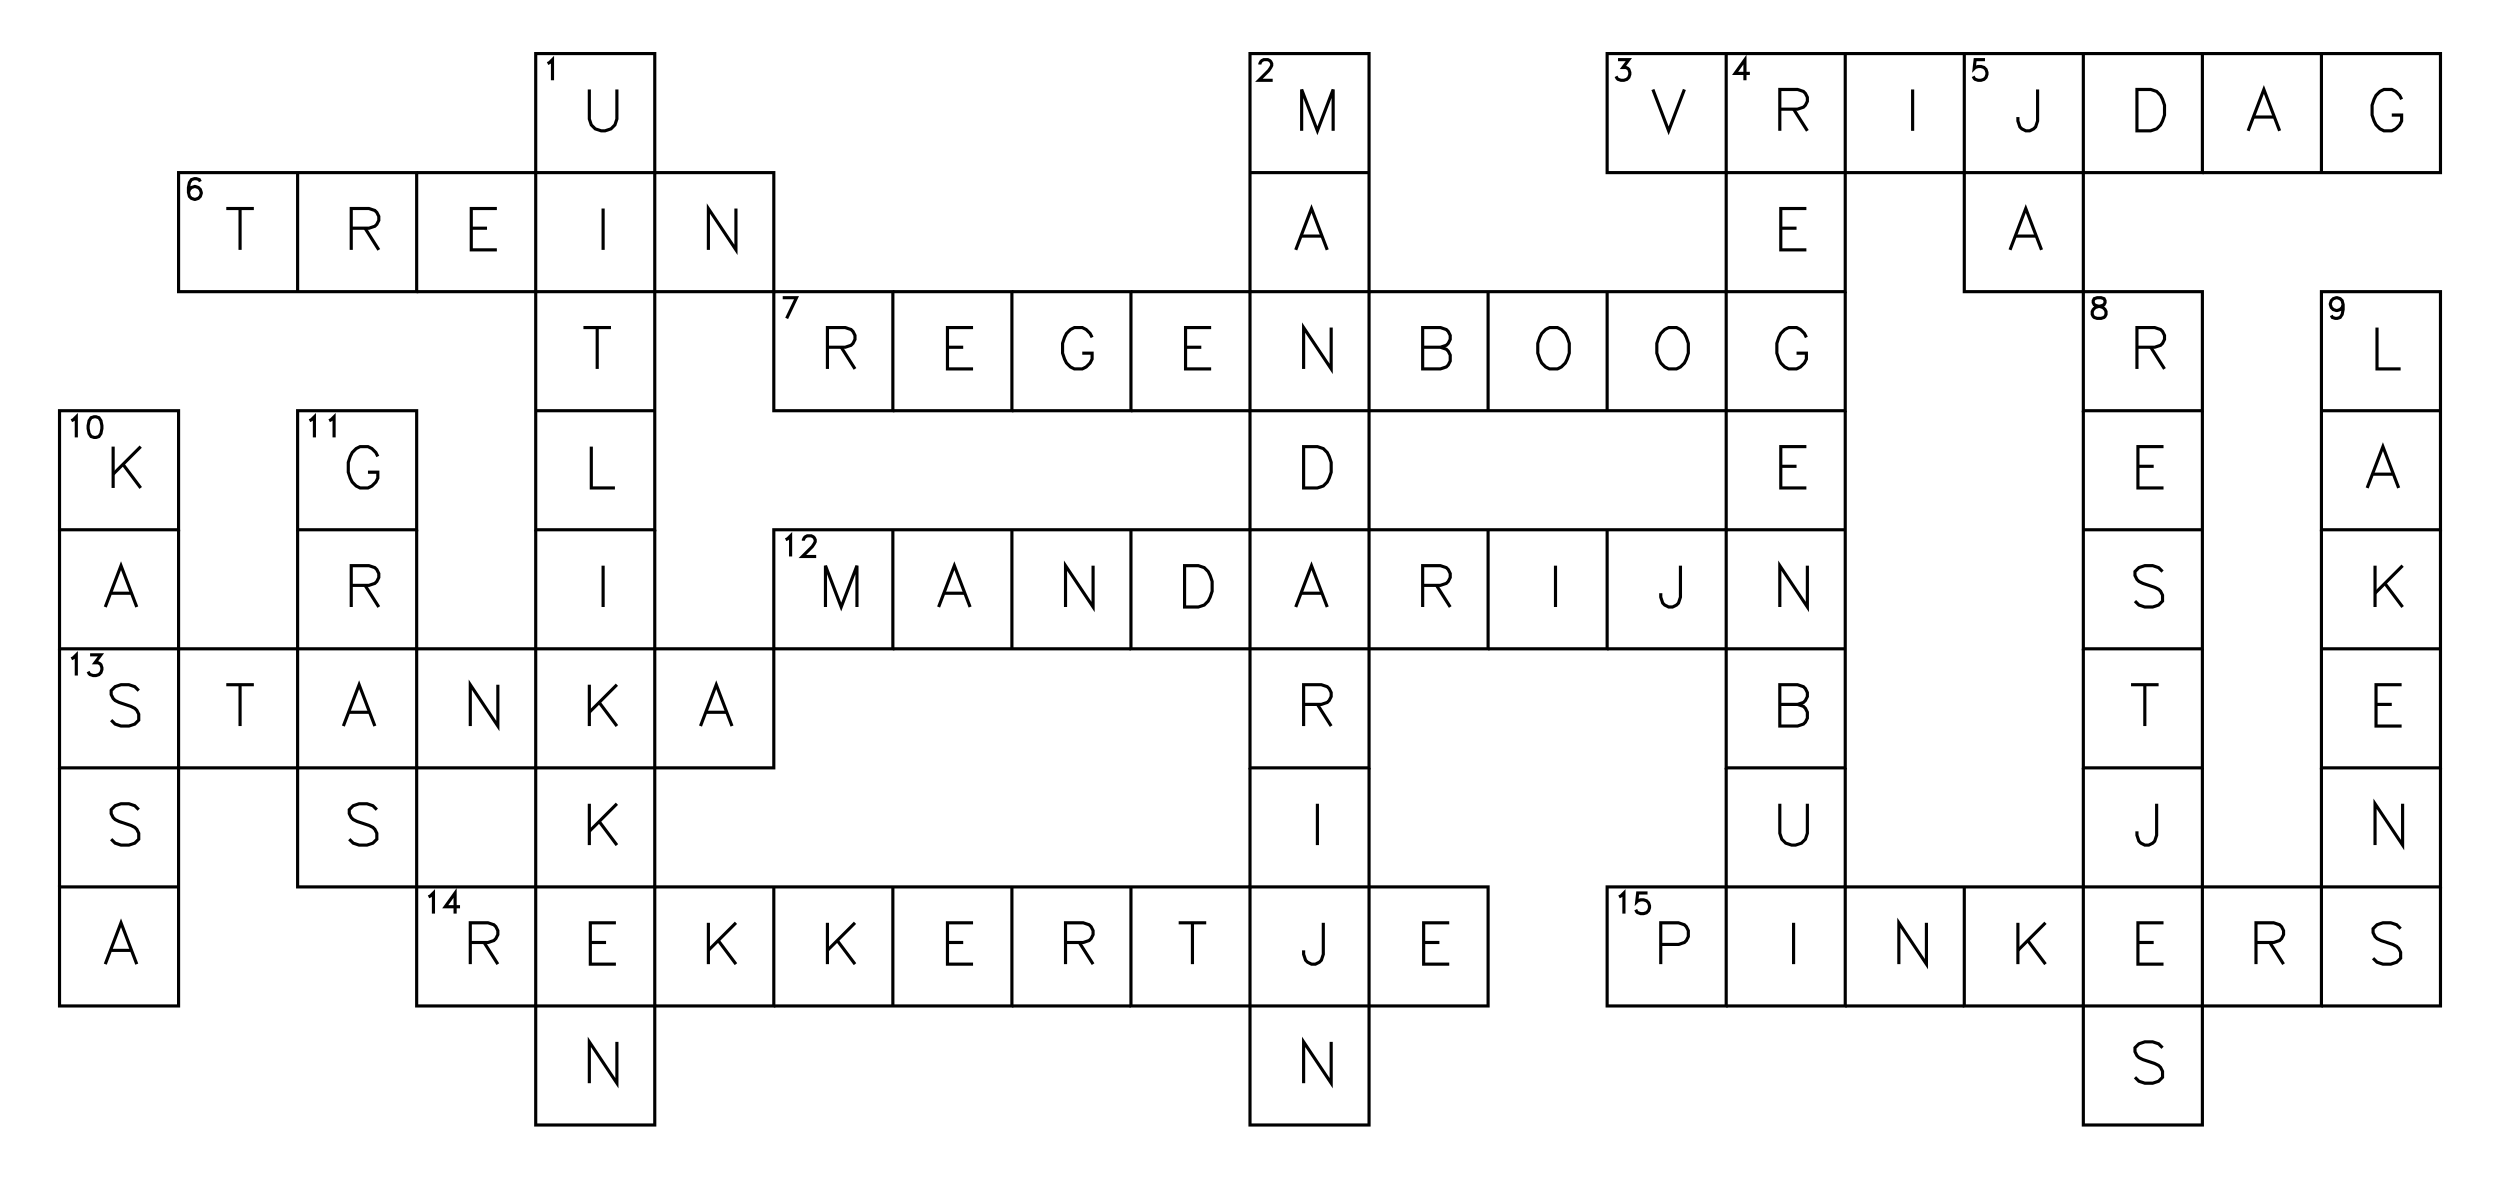 <?xml version="1.0" encoding="utf-8" ?>
<svg xmlns="http://www.w3.org/2000/svg" xmlns:cc="http://creativecommons.org/ns" xmlns:dc="http://purl.org/dc/elements/1.1/" xmlns:ev="http://www.w3.org/2001/xml-events" xmlns:inkscape="http://www.inkscape.org/namespaces/inkscape" xmlns:rdf="http://www.w3.org/1999/02/22-rdf-syntax-ns" xmlns:sodipodi="http://sodipodi.sourceforge.net/DTD/sodipodi-0.dtd" xmlns:xlink="http://www.w3.org/1999/xlink" baseProfile="tiny" height="9.9cm" version="1.2" viewBox="0 0 793.701 374.173" width="21.0cm">
  <defs/>
  <g fill="none" id="layer1" inkscape:groupmode="layer" inkscape:label="1" stroke="#000000" style="display:inline">
    <polygon points="170.079,17.008 170.079,54.803 170.079,54.803 207.874,54.803 207.874,54.803 207.874,17.008 207.874,17.008"/>
    <polyline points="173.844,20.177 174.469,19.865 174.469,19.865 175.406,18.927 175.406,18.927 175.406,25.49"/>
    <polyline points="187.101,28.405 187.101,37.781 187.101,37.781 187.726,39.656 187.726,39.656 188.976,40.906 188.976,40.906 190.851,41.531 190.851,41.531 192.101,41.531 192.101,41.531 193.976,40.906 193.976,40.906 195.226,39.656 195.226,39.656 195.851,37.781 195.851,37.781 195.851,28.405"/>
    <polygon points="396.85,17.008 396.85,54.803 396.85,54.803 396.85,92.598 396.85,92.598 434.646,92.598 434.646,92.598 434.646,54.803 434.646,54.803 434.646,17.008 434.646,17.008"/>
    <line x1="396.85" x2="434.646" y1="54.803" y2="54.803"/>
    <polyline points="399.99,20.49 399.99,20.177 399.99,20.177 400.303,19.552 400.303,19.552 400.615,19.24 400.615,19.24 401.24,18.927 401.24,18.927 402.49,18.927 402.49,18.927 403.115,19.24 403.115,19.24 403.428,19.552 403.428,19.552 403.74,20.177 403.74,20.177 403.74,20.802 403.74,20.802 403.428,21.427 403.428,21.427 402.803,22.365 402.803,22.365 399.678,25.49 399.678,25.49 404.053,25.49"/>
    <polyline points="423.248,41.531 423.248,28.405 423.248,28.405 418.248,41.531 418.248,41.531 413.248,28.405 413.248,28.405 413.248,41.531"/>
    <polygon points="510.236,17.008 510.236,54.803 510.236,54.803 548.032,54.803 548.032,54.803 548.032,17.008 548.032,17.008"/>
    <polyline points="513.688,18.927 517.126,18.927 517.126,18.927 515.251,21.427 515.251,21.427 516.188,21.427 516.188,21.427 516.813,21.74 516.813,21.74 517.126,22.052 517.126,22.052 517.438,22.99 517.438,22.99 517.438,23.615 517.438,23.615 517.126,24.552 517.126,24.552 516.501,25.177 516.501,25.177 515.563,25.49 515.563,25.49 514.626,25.49 514.626,25.49 513.688,25.177 513.688,25.177 513.376,24.865 513.376,24.865 513.063,24.24"/>
    <polyline points="524.759,28.405 529.759,41.531 529.759,41.531 534.759,28.405"/>
    <polyline points="585.827,17.008 623.622,17.008 623.622,17.008 661.417,17.008 661.417,17.008 661.417,54.803 661.417,54.803 661.417,92.598 661.417,92.598 699.213,92.598 699.213,92.598 699.213,130.394 699.213,130.394 661.417,130.394 661.417,130.394 661.417,92.598 661.417,92.598 623.622,92.598 623.622,92.598 623.622,54.803 623.622,54.803 585.827,54.803 585.827,54.803 585.827,92.598 585.827,92.598 548.032,92.598 548.032,92.598 548.032,54.803 548.032,54.803 585.827,54.803 585.827,54.803 585.827,17.008 585.827,17.008 548.032,17.008"/>
    <polyline points="553.984,25.49 553.984,18.927 553.984,18.927 550.859,23.302 550.859,23.302 555.546,23.302"/>
    <polyline points="565.054,34.656 570.679,34.656 570.679,34.656 572.554,34.031 572.554,34.031 573.179,33.406 573.179,33.406 573.804,32.156 573.804,32.156 573.804,30.905 573.804,30.905 573.179,29.655 573.179,29.655 572.554,29.03 572.554,29.03 570.679,28.405 570.679,28.405 565.054,28.405 565.054,28.405 565.054,41.531"/>
    <line x1="569.429" x2="573.804" y1="34.656" y2="41.531"/>
    <polyline points="661.417,17.008 699.213,17.008 699.213,17.008 699.213,54.803 699.213,54.803 661.417,54.803 661.417,54.803 623.622,54.803 623.622,54.803 623.622,17.008"/>
    <line x1="607.224" x2="607.224" y1="28.405" y2="41.531"/>
    <polyline points="630.199,18.927 627.074,18.927 627.074,18.927 626.762,21.74 626.762,21.74 627.074,21.427 627.074,21.427 628.012,21.115 628.012,21.115 628.949,21.115 628.949,21.115 629.887,21.427 629.887,21.427 630.512,22.052 630.512,22.052 630.824,22.99 630.824,22.99 630.824,23.615 630.824,23.615 630.512,24.552 630.512,24.552 629.887,25.177 629.887,25.177 628.949,25.49 628.949,25.49 628.012,25.49 628.012,25.49 627.074,25.177 627.074,25.177 626.762,24.865 626.762,24.865 626.449,24.24"/>
    <polyline points="646.895,28.405 646.895,38.406 646.895,38.406 646.27,40.281 646.27,40.281 645.645,40.906 645.645,40.906 644.395,41.531 644.395,41.531 643.145,41.531 643.145,41.531 641.895,40.906 641.895,40.906 641.27,40.281 641.27,40.281 640.645,38.406 640.645,38.406 640.645,37.156"/>
    <polygon points="678.44,28.405 678.44,41.531 678.44,41.531 682.815,41.531 682.815,41.531 684.69,40.906 684.69,40.906 685.94,39.656 685.94,39.656 686.565,38.406 686.565,38.406 687.19,36.531 687.19,36.531 687.19,33.406 687.19,33.406 686.565,31.53 686.565,31.53 685.94,30.28 685.94,30.28 684.69,29.03 684.69,29.03 682.815,28.405 682.815,28.405"/>
    <polyline points="699.213,54.803 737.008,54.803 737.008,54.803 774.803,54.803 774.803,54.803 774.803,17.008 774.803,17.008 737.008,17.008 737.008,17.008 699.213,17.008"/>
    <line x1="737.008" x2="737.008" y1="54.803" y2="17.008"/>
    <polyline points="723.735,41.531 718.735,28.405 718.735,28.405 713.735,41.531"/>
    <line x1="715.61" x2="721.86" y1="37.156" y2="37.156"/>
    <polyline points="762.468,31.53 761.843,30.28 761.843,30.28 760.593,29.03 760.593,29.03 759.343,28.405 759.343,28.405 756.843,28.405 756.843,28.405 755.593,29.03 755.593,29.03 754.343,30.28 754.343,30.28 753.718,31.53 753.718,31.53 753.093,33.406 753.093,33.406 753.093,36.531 753.093,36.531 753.718,38.406 753.718,38.406 754.343,39.656 754.343,39.656 755.593,40.906 755.593,40.906 756.843,41.531 756.843,41.531 759.343,41.531 759.343,41.531 760.593,40.906 760.593,40.906 761.843,39.656 761.843,39.656 762.468,38.406 762.468,38.406 762.468,36.531 762.468,36.531 759.343,36.531"/>
    <polygon points="56.693,54.803 56.693,92.598 56.693,92.598 94.488,92.598 94.488,92.598 132.284,92.598 132.284,92.598 132.284,54.803 132.284,54.803 94.488,54.803 94.488,54.803"/>
    <line x1="94.488" x2="94.488" y1="92.598" y2="54.803"/>
    <polyline points="63.583,57.66 63.27,57.035 63.27,57.035 62.333,56.722 62.333,56.722 61.708,56.722 61.708,56.722 60.77,57.035 60.77,57.035 60.145,57.972 60.145,57.972 59.833,59.535 59.833,59.535 59.833,61.097 59.833,61.097 60.145,62.347 60.145,62.347 60.77,62.972 60.77,62.972 61.708,63.285 61.708,63.285 62.02,63.285 62.02,63.285 62.958,62.972 62.958,62.972 63.583,62.347 63.583,62.347 63.895,61.41 63.895,61.41 63.895,61.097 63.895,61.097 63.583,60.16 63.583,60.16 62.958,59.535 62.958,59.535 62.02,59.222 62.02,59.222 61.708,59.222 61.708,59.222 60.77,59.535 60.77,59.535 60.145,60.16 60.145,60.16 59.833,61.097"/>
    <line x1="76.216" x2="76.216" y1="66.201" y2="79.326"/>
    <line x1="71.841" x2="80.591" y1="66.201" y2="66.201"/>
    <polyline points="111.511,72.451 117.136,72.451 117.136,72.451 119.011,71.826 119.011,71.826 119.636,71.201 119.636,71.201 120.261,69.951 120.261,69.951 120.261,68.701 120.261,68.701 119.636,67.451 119.636,67.451 119.011,66.826 119.011,66.826 117.136,66.201 117.136,66.201 111.511,66.201 111.511,66.201 111.511,79.326"/>
    <line x1="115.886" x2="120.261" y1="72.451" y2="79.326"/>
    <polyline points="132.284,92.598 170.079,92.598 170.079,92.598 170.079,54.803 170.079,54.803 132.284,54.803"/>
    <polyline points="157.744,66.201 149.619,66.201 149.619,66.201 149.619,79.326 149.619,79.326 157.744,79.326"/>
    <line x1="149.619" x2="154.619" y1="72.451" y2="72.451"/>
    <polyline points="170.079,130.394 170.079,92.598 170.079,92.598 207.874,92.598 207.874,92.598 245.669,92.598 245.669,92.598 245.669,54.803 245.669,54.803 207.874,54.803 207.874,54.803 207.874,92.598 207.874,92.598 207.874,130.394 207.874,130.394 170.079,130.394 170.079,130.394 170.079,168.189 170.079,168.189 207.874,168.189 207.874,168.189 207.874,130.394"/>
    <line x1="191.476" x2="191.476" y1="66.201" y2="79.326"/>
    <polyline points="233.647,66.201 233.647,79.326 233.647,79.326 224.897,66.201 224.897,66.201 224.897,79.326"/>
    <polyline points="421.373,79.326 416.373,66.201 416.373,66.201 411.373,79.326"/>
    <line x1="413.248" x2="419.498" y1="74.951" y2="74.951"/>
    <polyline points="573.492,66.201 565.367,66.201 565.367,66.201 565.367,79.326 565.367,79.326 573.492,79.326"/>
    <line x1="565.367" x2="570.367" y1="72.451" y2="72.451"/>
    <polyline points="648.145,79.326 643.145,66.201 643.145,66.201 638.145,79.326"/>
    <line x1="640.02" x2="646.27" y1="74.951" y2="74.951"/>
    <line x1="189.601" x2="189.601" y1="103.996" y2="117.121"/>
    <line x1="185.226" x2="193.976" y1="103.996" y2="103.996"/>
    <polygon points="245.669,92.598 245.669,130.394 245.669,130.394 283.465,130.394 283.465,130.394 283.465,92.598 283.465,92.598"/>
    <polyline points="248.497,94.518 252.872,94.518 252.872,94.518 249.747,101.08"/>
    <polyline points="262.692,110.246 268.317,110.246 268.317,110.246 270.192,109.621 270.192,109.621 270.817,108.996 270.817,108.996 271.442,107.746 271.442,107.746 271.442,106.496 271.442,106.496 270.817,105.246 270.817,105.246 270.192,104.621 270.192,104.621 268.317,103.996 268.317,103.996 262.692,103.996 262.692,103.996 262.692,117.121"/>
    <line x1="267.067" x2="271.442" y1="110.246" y2="117.121"/>
    <polyline points="283.465,130.394 321.26,130.394 321.26,130.394 321.26,92.598 321.26,92.598 283.465,92.598"/>
    <polyline points="308.925,103.996 300.8,103.996 300.8,103.996 300.8,117.121 300.8,117.121 308.925,117.121"/>
    <line x1="300.8" x2="305.8" y1="110.246" y2="110.246"/>
    <polyline points="321.26,130.394 359.055,130.394 359.055,130.394 359.055,92.598 359.055,92.598 321.26,92.598"/>
    <polyline points="346.72,107.121 346.095,105.871 346.095,105.871 344.845,104.621 344.845,104.621 343.595,103.996 343.595,103.996 341.095,103.996 341.095,103.996 339.845,104.621 339.845,104.621 338.595,105.871 338.595,105.871 337.97,107.121 337.97,107.121 337.345,108.996 337.345,108.996 337.345,112.121 337.345,112.121 337.97,113.996 337.97,113.996 338.595,115.246 338.595,115.246 339.845,116.496 339.845,116.496 341.095,117.121 341.095,117.121 343.595,117.121 343.595,117.121 344.845,116.496 344.845,116.496 346.095,115.246 346.095,115.246 346.72,113.996 346.72,113.996 346.72,112.121 346.72,112.121 343.595,112.121"/>
    <polyline points="359.055,130.394 396.85,130.394 396.85,130.394 396.85,168.189 396.85,168.189 359.055,168.189 359.055,168.189 321.26,168.189 321.26,168.189 283.465,168.189 283.465,168.189 245.669,168.189 245.669,168.189 245.669,205.984 245.669,205.984 283.465,205.984 283.465,205.984 283.465,168.189"/>
    <polyline points="585.827,92.598 585.827,130.394 585.827,130.394 548.032,130.394 548.032,130.394 510.236,130.394 510.236,130.394 472.441,130.394 472.441,130.394 434.646,130.394 434.646,130.394 434.646,168.189 434.646,168.189 472.441,168.189 472.441,168.189 510.236,168.189 510.236,168.189 548.032,168.189 548.032,168.189 548.032,130.394 548.032,130.394 548.032,92.598 548.032,92.598 510.236,92.598 510.236,92.598 472.441,92.598 472.441,92.598 434.646,92.598 434.646,92.598 434.646,130.394 434.646,130.394 396.85,130.394 396.85,130.394 396.85,92.598 396.85,92.598 359.055,92.598"/>
    <polyline points="384.515,103.996 376.39,103.996 376.39,103.996 376.39,117.121 376.39,117.121 384.515,117.121"/>
    <line x1="376.39" x2="381.39" y1="110.246" y2="110.246"/>
    <polyline points="422.623,103.996 422.623,117.121 422.623,117.121 413.873,103.996 413.873,103.996 413.873,117.121"/>
    <line x1="472.441" x2="472.441" y1="130.394" y2="92.598"/>
    <polyline points="457.293,110.246 459.168,109.621 459.168,109.621 459.793,108.996 459.793,108.996 460.418,107.746 460.418,107.746 460.418,106.496 460.418,106.496 459.793,105.246 459.793,105.246 459.168,104.621 459.168,104.621 457.293,103.996 457.293,103.996 451.668,103.996 451.668,103.996 451.668,117.121 451.668,117.121 457.293,117.121 457.293,117.121 459.168,116.496 459.168,116.496 459.793,115.871 459.793,115.871 460.418,114.621 460.418,114.621 460.418,112.746 460.418,112.746 459.793,111.496 459.793,111.496 459.168,110.871 459.168,110.871 457.293,110.246 457.293,110.246 451.668,110.246"/>
    <line x1="510.236" x2="510.236" y1="130.394" y2="92.598"/>
    <polygon points="491.964,103.996 490.714,104.621 490.714,104.621 489.464,105.871 489.464,105.871 488.839,107.121 488.839,107.121 488.214,108.996 488.214,108.996 488.214,112.121 488.214,112.121 488.839,113.996 488.839,113.996 489.464,115.246 489.464,115.246 490.714,116.496 490.714,116.496 491.964,117.121 491.964,117.121 494.464,117.121 494.464,117.121 495.714,116.496 495.714,116.496 496.964,115.246 496.964,115.246 497.589,113.996 497.589,113.996 498.214,112.121 498.214,112.121 498.214,108.996 498.214,108.996 497.589,107.121 497.589,107.121 496.964,105.871 496.964,105.871 495.714,104.621 495.714,104.621 494.464,103.996 494.464,103.996"/>
    <polygon points="529.759,103.996 528.509,104.621 528.509,104.621 527.259,105.871 527.259,105.871 526.634,107.121 526.634,107.121 526.009,108.996 526.009,108.996 526.009,112.121 526.009,112.121 526.634,113.996 526.634,113.996 527.259,115.246 527.259,115.246 528.509,116.496 528.509,116.496 529.759,117.121 529.759,117.121 532.259,117.121 532.259,117.121 533.509,116.496 533.509,116.496 534.759,115.246 534.759,115.246 535.384,113.996 535.384,113.996 536.009,112.121 536.009,112.121 536.009,108.996 536.009,108.996 535.384,107.121 535.384,107.121 534.759,105.871 534.759,105.871 533.509,104.621 533.509,104.621 532.259,103.996 532.259,103.996"/>
    <polyline points="573.492,107.121 572.867,105.871 572.867,105.871 571.617,104.621 571.617,104.621 570.367,103.996 570.367,103.996 567.867,103.996 567.867,103.996 566.617,104.621 566.617,104.621 565.367,105.871 565.367,105.871 564.742,107.121 564.742,107.121 564.117,108.996 564.117,108.996 564.117,112.121 564.117,112.121 564.742,113.996 564.742,113.996 565.367,115.246 565.367,115.246 566.617,116.496 566.617,116.496 567.867,117.121 567.867,117.121 570.367,117.121 570.367,117.121 571.617,116.496 571.617,116.496 572.867,115.246 572.867,115.246 573.492,113.996 573.492,113.996 573.492,112.121 573.492,112.121 570.367,112.121"/>
    <polygon points="665.807,94.518 664.87,94.83 664.87,94.83 664.557,95.455 664.557,95.455 664.557,96.08 664.557,96.08 664.87,96.705 664.87,96.705 665.495,97.018 665.495,97.018 666.745,97.33 666.745,97.33 667.682,97.643 667.682,97.643 668.307,98.268 668.307,98.268 668.62,98.893 668.62,98.893 668.62,99.83 668.62,99.83 668.307,100.455 668.307,100.455 667.995,100.768 667.995,100.768 667.057,101.08 667.057,101.08 665.807,101.08 665.807,101.08 664.87,100.768 664.87,100.768 664.557,100.455 664.557,100.455 664.245,99.83 664.245,99.83 664.245,98.893 664.245,98.893 664.557,98.268 664.557,98.268 665.182,97.643 665.182,97.643 666.12,97.33 666.12,97.33 667.37,97.018 667.37,97.018 667.995,96.705 667.995,96.705 668.307,96.08 668.307,96.08 668.307,95.455 668.307,95.455 667.995,94.83 667.995,94.83 667.057,94.518 667.057,94.518"/>
    <polyline points="678.44,110.246 684.065,110.246 684.065,110.246 685.94,109.621 685.94,109.621 686.565,108.996 686.565,108.996 687.19,107.746 687.19,107.746 687.19,106.496 687.19,106.496 686.565,105.246 686.565,105.246 685.94,104.621 685.94,104.621 684.065,103.996 684.065,103.996 678.44,103.996 678.44,103.996 678.44,117.121"/>
    <line x1="682.815" x2="687.19" y1="110.246" y2="117.121"/>
    <polygon points="737.008,92.598 737.008,130.394 737.008,130.394 737.008,168.189 737.008,168.189 774.803,168.189 774.803,168.189 774.803,130.394 774.803,130.394 774.803,92.598 774.803,92.598"/>
    <line x1="737.008" x2="774.803" y1="130.394" y2="130.394"/>
    <polyline points="743.898,96.705 743.585,97.643 743.585,97.643 742.96,98.268 742.96,98.268 742.023,98.58 742.023,98.58 741.71,98.58 741.71,98.58 740.773,98.268 740.773,98.268 740.148,97.643 740.148,97.643 739.835,96.705 739.835,96.705 739.835,96.393 739.835,96.393 740.148,95.455 740.148,95.455 740.773,94.83 740.773,94.83 741.71,94.518 741.71,94.518 742.023,94.518 742.023,94.518 742.96,94.83 742.96,94.83 743.585,95.455 743.585,95.455 743.898,96.705 743.898,96.705 743.898,98.268 743.898,98.268 743.585,99.83 743.585,99.83 742.96,100.768 742.96,100.768 742.023,101.08 742.023,101.08 741.398,101.08 741.398,101.08 740.46,100.768 740.46,100.768 740.148,100.143"/>
    <polyline points="754.655,103.996 754.655,117.121 754.655,117.121 762.155,117.121"/>
    <polygon points="18.898,130.394 18.898,168.189 18.898,168.189 56.693,168.189 56.693,168.189 56.693,130.394 56.693,130.394"/>
    <polyline points="22.662,133.563 23.287,133.25 23.287,133.25 24.225,132.313 24.225,132.313 24.225,138.875"/>
    <polygon points="29.85,132.313 28.912,132.625 28.912,132.625 28.287,133.563 28.287,133.563 27.975,135.125 27.975,135.125 27.975,136.063 27.975,136.063 28.287,137.625 28.287,137.625 28.912,138.563 28.912,138.563 29.85,138.875 29.85,138.875 30.475,138.875 30.475,138.875 31.412,138.563 31.412,138.563 32.037,137.625 32.037,137.625 32.35,136.063 32.35,136.063 32.35,135.125 32.35,135.125 32.037,133.563 32.037,133.563 31.412,132.625 31.412,132.625 30.475,132.313 30.475,132.313"/>
    <line x1="35.92" x2="35.92" y1="141.791" y2="154.916"/>
    <line x1="44.67" x2="35.92" y1="141.791" y2="150.541"/>
    <line x1="39.045" x2="44.67" y1="147.416" y2="154.916"/>
    <polygon points="94.488,130.394 94.488,168.189 94.488,168.189 132.284,168.189 132.284,168.189 132.284,130.394 132.284,130.394"/>
    <polyline points="98.253,133.563 98.878,133.25 98.878,133.25 99.816,132.313 99.816,132.313 99.816,138.875"/>
    <polyline points="104.503,133.563 105.128,133.25 105.128,133.25 106.066,132.313 106.066,132.313 106.066,138.875"/>
    <polyline points="119.948,144.916 119.323,143.666 119.323,143.666 118.073,142.416 118.073,142.416 116.823,141.791 116.823,141.791 114.323,141.791 114.323,141.791 113.073,142.416 113.073,142.416 111.823,143.666 111.823,143.666 111.198,144.916 111.198,144.916 110.573,146.791 110.573,146.791 110.573,149.916 110.573,149.916 111.198,151.791 111.198,151.791 111.823,153.041 111.823,153.041 113.073,154.291 113.073,154.291 114.323,154.916 114.323,154.916 116.823,154.916 116.823,154.916 118.073,154.291 118.073,154.291 119.323,153.041 119.323,153.041 119.948,151.791 119.948,151.791 119.948,149.916 119.948,149.916 116.823,149.916"/>
    <polyline points="187.726,141.791 187.726,154.916 187.726,154.916 195.226,154.916"/>
    <polyline points="359.055,168.189 359.055,205.984 359.055,205.984 396.85,205.984 396.85,205.984 396.85,168.189 396.85,168.189 434.646,168.189 434.646,168.189 434.646,205.984 434.646,205.984 434.646,243.78 434.646,243.78 396.85,243.78 396.85,243.78 396.85,205.984 396.85,205.984 434.646,205.984 434.646,205.984 472.441,205.984 472.441,205.984 472.441,168.189"/>
    <polygon points="413.873,141.791 413.873,154.916 413.873,154.916 418.248,154.916 418.248,154.916 420.123,154.291 420.123,154.291 421.373,153.041 421.373,153.041 421.998,151.791 421.998,151.791 422.623,149.916 422.623,149.916 422.623,146.791 422.623,146.791 421.998,144.916 421.998,144.916 421.373,143.666 421.373,143.666 420.123,142.416 420.123,142.416 418.248,141.791 418.248,141.791"/>
    <polyline points="585.827,168.189 585.827,205.984 585.827,205.984 585.827,243.78 585.827,243.78 548.032,243.78 548.032,243.78 548.032,205.984 548.032,205.984 548.032,168.189 548.032,168.189 585.827,168.189 585.827,168.189 585.827,130.394"/>
    <polyline points="573.492,141.791 565.367,141.791 565.367,141.791 565.367,154.916 565.367,154.916 573.492,154.916"/>
    <line x1="565.367" x2="570.367" y1="148.041" y2="148.041"/>
    <polyline points="661.417,130.394 661.417,168.189 661.417,168.189 661.417,205.984 661.417,205.984 699.213,205.984 699.213,205.984 699.213,168.189 699.213,168.189 699.213,130.394"/>
    <line x1="661.417" x2="699.213" y1="168.189" y2="168.189"/>
    <polyline points="686.878,141.791 678.753,141.791 678.753,141.791 678.753,154.916 678.753,154.916 686.878,154.916"/>
    <line x1="678.753" x2="683.753" y1="148.041" y2="148.041"/>
    <polyline points="761.53,154.916 756.53,141.791 756.53,141.791 751.53,154.916"/>
    <line x1="753.405" x2="759.655" y1="150.541" y2="150.541"/>
    <polyline points="18.898,168.189 18.898,205.984 18.898,205.984 56.693,205.984 56.693,205.984 56.693,168.189"/>
    <polyline points="43.42,192.712 38.42,179.587 38.42,179.587 33.42,192.712"/>
    <line x1="35.295" x2="41.545" y1="188.337" y2="188.337"/>
    <polyline points="94.488,168.189 94.488,205.984 94.488,205.984 56.693,205.984 56.693,205.984 56.693,243.78 56.693,243.78 94.488,243.78 94.488,243.78 94.488,205.984 94.488,205.984 132.284,205.984 132.284,205.984 132.284,168.189"/>
    <polyline points="111.511,185.837 117.136,185.837 117.136,185.837 119.011,185.212 119.011,185.212 119.636,184.587 119.636,184.587 120.261,183.337 120.261,183.337 120.261,182.087 120.261,182.087 119.636,180.837 119.636,180.837 119.011,180.212 119.011,180.212 117.136,179.587 117.136,179.587 111.511,179.587 111.511,179.587 111.511,192.712"/>
    <line x1="115.886" x2="120.261" y1="185.837" y2="192.712"/>
    <polyline points="170.079,168.189 170.079,205.984 170.079,205.984 132.284,205.984 132.284,205.984 132.284,243.78 132.284,243.78 170.079,243.78 170.079,243.78 170.079,205.984 170.079,205.984 207.874,205.984 207.874,205.984 207.874,168.189"/>
    <line x1="191.476" x2="191.476" y1="179.587" y2="192.712"/>
    <polyline points="249.434,171.358 250.059,171.046 250.059,171.046 250.997,170.108 250.997,170.108 250.997,176.671"/>
    <polyline points="255.059,171.671 255.059,171.358 255.059,171.358 255.372,170.733 255.372,170.733 255.684,170.421 255.684,170.421 256.309,170.108 256.309,170.108 257.559,170.108 257.559,170.108 258.184,170.421 258.184,170.421 258.497,170.733 258.497,170.733 258.809,171.358 258.809,171.358 258.809,171.983 258.809,171.983 258.497,172.608 258.497,172.608 257.872,173.546 257.872,173.546 254.747,176.671 254.747,176.671 259.122,176.671"/>
    <polyline points="272.067,192.712 272.067,179.587 272.067,179.587 267.067,192.712 267.067,192.712 262.067,179.587 262.067,179.587 262.067,192.712"/>
    <polyline points="283.465,205.984 321.26,205.984 321.26,205.984 359.055,205.984"/>
    <line x1="321.26" x2="321.26" y1="205.984" y2="168.189"/>
    <polyline points="307.987,192.712 302.987,179.587 302.987,179.587 297.987,192.712"/>
    <line x1="299.862" x2="306.112" y1="188.337" y2="188.337"/>
    <polyline points="347.033,179.587 347.033,192.712 347.033,192.712 338.283,179.587 338.283,179.587 338.283,192.712"/>
    <polygon points="376.078,179.587 376.078,192.712 376.078,192.712 380.453,192.712 380.453,192.712 382.328,192.087 382.328,192.087 383.578,190.837 383.578,190.837 384.203,189.587 384.203,189.587 384.828,187.712 384.828,187.712 384.828,184.587 384.828,184.587 384.203,182.712 384.203,182.712 383.578,181.462 383.578,181.462 382.328,180.212 382.328,180.212 380.453,179.587 380.453,179.587"/>
    <polyline points="421.373,192.712 416.373,179.587 416.373,179.587 411.373,192.712"/>
    <line x1="413.248" x2="419.498" y1="188.337" y2="188.337"/>
    <polyline points="451.668,185.837 457.293,185.837 457.293,185.837 459.168,185.212 459.168,185.212 459.793,184.587 459.793,184.587 460.418,183.337 460.418,183.337 460.418,182.087 460.418,182.087 459.793,180.837 459.793,180.837 459.168,180.212 459.168,180.212 457.293,179.587 457.293,179.587 451.668,179.587 451.668,179.587 451.668,192.712"/>
    <line x1="456.043" x2="460.418" y1="185.837" y2="192.712"/>
    <polyline points="472.441,205.984 510.236,205.984 510.236,205.984 510.236,168.189"/>
    <line x1="493.839" x2="493.839" y1="179.587" y2="192.712"/>
    <polyline points="510.236,205.984 548.032,205.984 548.032,205.984 585.827,205.984"/>
    <polyline points="533.509,179.587 533.509,189.587 533.509,189.587 532.884,191.462 532.884,191.462 532.259,192.087 532.259,192.087 531.009,192.712 531.009,192.712 529.759,192.712 529.759,192.712 528.509,192.087 528.509,192.087 527.884,191.462 527.884,191.462 527.259,189.587 527.259,189.587 527.259,188.337"/>
    <polyline points="573.804,179.587 573.804,192.712 573.804,192.712 565.054,179.587 565.054,179.587 565.054,192.712"/>
    <polyline points="686.565,181.462 685.315,180.212 685.315,180.212 683.44,179.587 683.44,179.587 680.94,179.587 680.94,179.587 679.065,180.212 679.065,180.212 677.815,181.462 677.815,181.462 677.815,182.712 677.815,182.712 678.44,183.962 678.44,183.962 679.065,184.587 679.065,184.587 680.315,185.212 680.315,185.212 684.065,186.462 684.065,186.462 685.315,187.087 685.315,187.087 685.94,187.712 685.94,187.712 686.565,188.962 686.565,188.962 686.565,190.837 686.565,190.837 685.315,192.087 685.315,192.087 683.44,192.712 683.44,192.712 680.94,192.712 680.94,192.712 679.065,192.087 679.065,192.087 677.815,190.837"/>
    <polyline points="737.008,168.189 737.008,205.984 737.008,205.984 737.008,243.78 737.008,243.78 774.803,243.78 774.803,243.78 774.803,205.984 774.803,205.984 774.803,168.189"/>
    <line x1="737.008" x2="774.803" y1="205.984" y2="205.984"/>
    <line x1="754.03" x2="754.03" y1="179.587" y2="192.712"/>
    <line x1="762.78" x2="754.03" y1="179.587" y2="188.337"/>
    <line x1="757.155" x2="762.78" y1="185.212" y2="192.712"/>
    <polyline points="18.898,205.984 18.898,243.78 18.898,243.78 56.693,243.78 56.693,243.78 56.693,281.575 56.693,281.575 18.898,281.575 18.898,281.575 18.898,319.37 18.898,319.37 56.693,319.37 56.693,319.37 56.693,281.575"/>
    <polyline points="22.662,209.154 23.287,208.841 23.287,208.841 24.225,207.904 24.225,207.904 24.225,214.466"/>
    <polyline points="28.6,207.904 32.037,207.904 32.037,207.904 30.162,210.404 30.162,210.404 31.1,210.404 31.1,210.404 31.725,210.716 31.725,210.716 32.037,211.029 32.037,211.029 32.35,211.966 32.35,211.966 32.35,212.591 32.35,212.591 32.037,213.529 32.037,213.529 31.412,214.154 31.412,214.154 30.475,214.466 30.475,214.466 29.537,214.466 29.537,214.466 28.6,214.154 28.6,214.154 28.287,213.841 28.287,213.841 27.975,213.216"/>
    <polyline points="44.045,219.257 42.795,218.007 42.795,218.007 40.92,217.382 40.92,217.382 38.42,217.382 38.42,217.382 36.545,218.007 36.545,218.007 35.295,219.257 35.295,219.257 35.295,220.507 35.295,220.507 35.92,221.757 35.92,221.757 36.545,222.382 36.545,222.382 37.795,223.007 37.795,223.007 41.545,224.257 41.545,224.257 42.795,224.882 42.795,224.882 43.42,225.507 43.42,225.507 44.045,226.757 44.045,226.757 44.045,228.632 44.045,228.632 42.795,229.882 42.795,229.882 40.92,230.507 40.92,230.507 38.42,230.507 38.42,230.507 36.545,229.882 36.545,229.882 35.295,228.632"/>
    <line x1="76.216" x2="76.216" y1="217.382" y2="230.507"/>
    <line x1="71.841" x2="80.591" y1="217.382" y2="217.382"/>
    <polyline points="94.488,243.78 132.284,243.78 132.284,243.78 132.284,281.575 132.284,281.575 132.284,319.37 132.284,319.37 170.079,319.37 170.079,319.37 170.079,281.575 170.079,281.575 207.874,281.575 207.874,281.575 207.874,243.78 207.874,243.78 245.669,243.78 245.669,243.78 245.669,205.984 245.669,205.984 207.874,205.984 207.874,205.984 207.874,243.78 207.874,243.78 170.079,243.78 170.079,243.78 170.079,281.575 170.079,281.575 132.284,281.575 132.284,281.575 94.488,281.575 94.488,281.575 94.488,243.78"/>
    <polyline points="119.011,230.507 114.011,217.382 114.011,217.382 109.011,230.507"/>
    <line x1="110.886" x2="117.136" y1="226.132" y2="226.132"/>
    <polyline points="158.056,217.382 158.056,230.507 158.056,230.507 149.306,217.382 149.306,217.382 149.306,230.507"/>
    <line x1="187.101" x2="187.101" y1="217.382" y2="230.507"/>
    <line x1="195.851" x2="187.101" y1="217.382" y2="226.132"/>
    <line x1="190.226" x2="195.851" y1="223.007" y2="230.507"/>
    <polyline points="232.397,230.507 227.397,217.382 227.397,217.382 222.397,230.507"/>
    <line x1="224.272" x2="230.522" y1="226.132" y2="226.132"/>
    <polyline points="413.873,223.632 419.498,223.632 419.498,223.632 421.373,223.007 421.373,223.007 421.998,222.382 421.998,222.382 422.623,221.132 422.623,221.132 422.623,219.882 422.623,219.882 421.998,218.632 421.998,218.632 421.373,218.007 421.373,218.007 419.498,217.382 419.498,217.382 413.873,217.382 413.873,217.382 413.873,230.507"/>
    <line x1="418.248" x2="422.623" y1="223.632" y2="230.507"/>
    <polyline points="570.679,223.632 572.554,223.007 572.554,223.007 573.179,222.382 573.179,222.382 573.804,221.132 573.804,221.132 573.804,219.882 573.804,219.882 573.179,218.632 573.179,218.632 572.554,218.007 572.554,218.007 570.679,217.382 570.679,217.382 565.054,217.382 565.054,217.382 565.054,230.507 565.054,230.507 570.679,230.507 570.679,230.507 572.554,229.882 572.554,229.882 573.179,229.257 573.179,229.257 573.804,228.007 573.804,228.007 573.804,226.132 573.804,226.132 573.179,224.882 573.179,224.882 572.554,224.257 572.554,224.257 570.679,223.632 570.679,223.632 565.054,223.632"/>
    <polyline points="661.417,205.984 661.417,243.78 661.417,243.78 699.213,243.78 699.213,243.78 699.213,205.984"/>
    <line x1="680.94" x2="680.94" y1="217.382" y2="230.507"/>
    <line x1="676.565" x2="685.315" y1="217.382" y2="217.382"/>
    <polyline points="762.468,217.382 754.343,217.382 754.343,217.382 754.343,230.507 754.343,230.507 762.468,230.507"/>
    <line x1="754.343" x2="759.343" y1="223.632" y2="223.632"/>
    <line x1="18.898" x2="18.898" y1="243.78" y2="281.575"/>
    <polyline points="44.045,257.052 42.795,255.802 42.795,255.802 40.92,255.177 40.92,255.177 38.42,255.177 38.42,255.177 36.545,255.802 36.545,255.802 35.295,257.052 35.295,257.052 35.295,258.302 35.295,258.302 35.92,259.552 35.92,259.552 36.545,260.177 36.545,260.177 37.795,260.802 37.795,260.802 41.545,262.052 41.545,262.052 42.795,262.677 42.795,262.677 43.42,263.302 43.42,263.302 44.045,264.552 44.045,264.552 44.045,266.427 44.045,266.427 42.795,267.677 42.795,267.677 40.92,268.302 40.92,268.302 38.42,268.302 38.42,268.302 36.545,267.677 36.545,267.677 35.295,266.427"/>
    <polyline points="119.636,257.052 118.386,255.802 118.386,255.802 116.511,255.177 116.511,255.177 114.011,255.177 114.011,255.177 112.136,255.802 112.136,255.802 110.886,257.052 110.886,257.052 110.886,258.302 110.886,258.302 111.511,259.552 111.511,259.552 112.136,260.177 112.136,260.177 113.386,260.802 113.386,260.802 117.136,262.052 117.136,262.052 118.386,262.677 118.386,262.677 119.011,263.302 119.011,263.302 119.636,264.552 119.636,264.552 119.636,266.427 119.636,266.427 118.386,267.677 118.386,267.677 116.511,268.302 116.511,268.302 114.011,268.302 114.011,268.302 112.136,267.677 112.136,267.677 110.886,266.427"/>
    <line x1="187.101" x2="187.101" y1="255.177" y2="268.302"/>
    <line x1="195.851" x2="187.101" y1="255.177" y2="263.927"/>
    <line x1="190.226" x2="195.851" y1="260.802" y2="268.302"/>
    <polyline points="396.85,243.78 396.85,281.575 396.85,281.575 359.055,281.575 359.055,281.575 321.26,281.575 321.26,281.575 283.465,281.575 283.465,281.575 245.669,281.575 245.669,281.575 207.874,281.575 207.874,281.575 207.874,319.37 207.874,319.37 245.669,319.37 245.669,319.37 245.669,281.575"/>
    <polyline points="359.055,281.575 359.055,319.37 359.055,319.37 396.85,319.37 396.85,319.37 396.85,357.165 396.85,357.165 434.646,357.165 434.646,357.165 434.646,319.37 434.646,319.37 472.441,319.37 472.441,319.37 472.441,281.575 472.441,281.575 434.646,281.575 434.646,281.575 434.646,319.37 434.646,319.37 396.85,319.37 396.85,319.37 396.85,281.575 396.85,281.575 434.646,281.575 434.646,281.575 434.646,243.78"/>
    <line x1="418.248" x2="418.248" y1="255.177" y2="268.302"/>
    <polyline points="548.032,243.78 548.032,281.575 548.032,281.575 585.827,281.575 585.827,281.575 585.827,243.78"/>
    <polyline points="565.054,255.177 565.054,264.552 565.054,264.552 565.679,266.427 565.679,266.427 566.929,267.677 566.929,267.677 568.804,268.302 568.804,268.302 570.054,268.302 570.054,268.302 571.929,267.677 571.929,267.677 573.179,266.427 573.179,266.427 573.804,264.552 573.804,264.552 573.804,255.177"/>
    <polyline points="661.417,243.78 661.417,281.575 661.417,281.575 699.213,281.575 699.213,281.575 699.213,243.78"/>
    <polyline points="684.69,255.177 684.69,265.177 684.69,265.177 684.065,267.052 684.065,267.052 683.44,267.677 683.44,267.677 682.19,268.302 682.19,268.302 680.94,268.302 680.94,268.302 679.69,267.677 679.69,267.677 679.065,267.052 679.065,267.052 678.44,265.177 678.44,265.177 678.44,263.927"/>
    <polyline points="737.008,243.78 737.008,281.575 737.008,281.575 699.213,281.575 699.213,281.575 699.213,319.37 699.213,319.37 661.417,319.37 661.417,319.37 661.417,357.165 661.417,357.165 699.213,357.165 699.213,357.165 699.213,319.37 699.213,319.37 737.008,319.37 737.008,319.37 737.008,281.575 737.008,281.575 774.803,281.575 774.803,281.575 774.803,243.78"/>
    <polyline points="762.78,255.177 762.78,268.302 762.78,268.302 754.03,255.177 754.03,255.177 754.03,268.302"/>
    <polyline points="43.42,306.097 38.42,292.972 38.42,292.972 33.42,306.097"/>
    <line x1="35.295" x2="41.545" y1="301.722" y2="301.722"/>
    <polyline points="136.048,284.744 136.673,284.432 136.673,284.432 137.611,283.494 137.611,283.494 137.611,290.057"/>
    <polyline points="144.486,290.057 144.486,283.494 144.486,283.494 141.361,287.869 141.361,287.869 146.048,287.869"/>
    <polyline points="149.306,299.222 154.931,299.222 154.931,299.222 156.806,298.597 156.806,298.597 157.431,297.972 157.431,297.972 158.056,296.722 158.056,296.722 158.056,295.472 158.056,295.472 157.431,294.222 157.431,294.222 156.806,293.597 156.806,293.597 154.931,292.972 154.931,292.972 149.306,292.972 149.306,292.972 149.306,306.097"/>
    <line x1="153.681" x2="158.056" y1="299.222" y2="306.097"/>
    <polygon points="170.079,319.37 207.874,319.37 207.874,319.37 207.874,357.165 207.874,357.165 170.079,357.165 170.079,357.165"/>
    <polyline points="195.539,292.972 187.414,292.972 187.414,292.972 187.414,306.097 187.414,306.097 195.539,306.097"/>
    <line x1="187.414" x2="192.414" y1="299.222" y2="299.222"/>
    <line x1="224.897" x2="224.897" y1="292.972" y2="306.097"/>
    <line x1="233.647" x2="224.897" y1="292.972" y2="301.722"/>
    <line x1="228.022" x2="233.647" y1="298.597" y2="306.097"/>
    <polyline points="245.669,319.37 283.465,319.37 283.465,319.37 321.26,319.37 321.26,319.37 321.26,281.575"/>
    <line x1="283.465" x2="283.465" y1="319.37" y2="281.575"/>
    <line x1="262.692" x2="262.692" y1="292.972" y2="306.097"/>
    <line x1="271.442" x2="262.692" y1="292.972" y2="301.722"/>
    <line x1="265.817" x2="271.442" y1="298.597" y2="306.097"/>
    <polyline points="308.925,292.972 300.8,292.972 300.8,292.972 300.8,306.097 300.8,306.097 308.925,306.097"/>
    <line x1="300.8" x2="305.8" y1="299.222" y2="299.222"/>
    <line x1="321.26" x2="359.055" y1="319.37" y2="319.37"/>
    <polyline points="338.283,299.222 343.908,299.222 343.908,299.222 345.783,298.597 345.783,298.597 346.408,297.972 346.408,297.972 347.033,296.722 347.033,296.722 347.033,295.472 347.033,295.472 346.408,294.222 346.408,294.222 345.783,293.597 345.783,293.597 343.908,292.972 343.908,292.972 338.283,292.972 338.283,292.972 338.283,306.097"/>
    <line x1="342.658" x2="347.033" y1="299.222" y2="306.097"/>
    <line x1="378.578" x2="378.578" y1="292.972" y2="306.097"/>
    <line x1="374.203" x2="382.953" y1="292.972" y2="292.972"/>
    <polyline points="420.123,292.972 420.123,302.972 420.123,302.972 419.498,304.847 419.498,304.847 418.873,305.472 418.873,305.472 417.623,306.097 417.623,306.097 416.373,306.097 416.373,306.097 415.123,305.472 415.123,305.472 414.498,304.847 414.498,304.847 413.873,302.972 413.873,302.972 413.873,301.722"/>
    <polyline points="460.106,292.972 451.981,292.972 451.981,292.972 451.981,306.097 451.981,306.097 460.106,306.097"/>
    <line x1="451.981" x2="456.981" y1="299.222" y2="299.222"/>
    <polygon points="510.236,281.575 510.236,319.37 510.236,319.37 548.032,319.37 548.032,319.37 548.032,281.575 548.032,281.575"/>
    <polyline points="514.001,284.744 514.626,284.432 514.626,284.432 515.563,283.494 515.563,283.494 515.563,290.057"/>
    <polyline points="523.063,283.494 519.938,283.494 519.938,283.494 519.626,286.307 519.626,286.307 519.938,285.994 519.938,285.994 520.876,285.682 520.876,285.682 521.813,285.682 521.813,285.682 522.751,285.994 522.751,285.994 523.376,286.619 523.376,286.619 523.688,287.557 523.688,287.557 523.688,288.182 523.688,288.182 523.376,289.119 523.376,289.119 522.751,289.744 522.751,289.744 521.813,290.057 521.813,290.057 520.876,290.057 520.876,290.057 519.938,289.744 519.938,289.744 519.626,289.432 519.626,289.432 519.313,288.807"/>
    <polyline points="527.259,299.847 532.884,299.847 532.884,299.847 534.759,299.222 534.759,299.222 535.384,298.597 535.384,298.597 536.009,297.347 536.009,297.347 536.009,295.472 536.009,295.472 535.384,294.222 535.384,294.222 534.759,293.597 534.759,293.597 532.884,292.972 532.884,292.972 527.259,292.972 527.259,292.972 527.259,306.097"/>
    <polyline points="548.032,319.37 585.827,319.37 585.827,319.37 585.827,281.575 585.827,281.575 623.622,281.575 623.622,281.575 623.622,319.37 623.622,319.37 661.417,319.37 661.417,319.37 661.417,281.575 661.417,281.575 623.622,281.575"/>
    <line x1="569.429" x2="569.429" y1="292.972" y2="306.097"/>
    <line x1="585.827" x2="623.622" y1="319.37" y2="319.37"/>
    <polyline points="611.599,292.972 611.599,306.097 611.599,306.097 602.849,292.972 602.849,292.972 602.849,306.097"/>
    <line x1="640.645" x2="640.645" y1="292.972" y2="306.097"/>
    <line x1="649.395" x2="640.645" y1="292.972" y2="301.722"/>
    <line x1="643.77" x2="649.395" y1="298.597" y2="306.097"/>
    <polyline points="686.878,292.972 678.753,292.972 678.753,292.972 678.753,306.097 678.753,306.097 686.878,306.097"/>
    <line x1="678.753" x2="683.753" y1="299.222" y2="299.222"/>
    <polyline points="716.235,299.222 721.86,299.222 721.86,299.222 723.735,298.597 723.735,298.597 724.36,297.972 724.36,297.972 724.985,296.722 724.985,296.722 724.985,295.472 724.985,295.472 724.36,294.222 724.36,294.222 723.735,293.597 723.735,293.597 721.86,292.972 721.86,292.972 716.235,292.972 716.235,292.972 716.235,306.097"/>
    <line x1="720.61" x2="724.985" y1="299.222" y2="306.097"/>
    <polyline points="737.008,319.37 774.803,319.37 774.803,319.37 774.803,281.575"/>
    <polyline points="762.155,294.847 760.905,293.597 760.905,293.597 759.03,292.972 759.03,292.972 756.53,292.972 756.53,292.972 754.655,293.597 754.655,293.597 753.405,294.847 753.405,294.847 753.405,296.097 753.405,296.097 754.03,297.347 754.03,297.347 754.655,297.972 754.655,297.972 755.905,298.597 755.905,298.597 759.655,299.847 759.655,299.847 760.905,300.472 760.905,300.472 761.53,301.097 761.53,301.097 762.155,302.347 762.155,302.347 762.155,304.222 762.155,304.222 760.905,305.472 760.905,305.472 759.03,306.097 759.03,306.097 756.53,306.097 756.53,306.097 754.655,305.472 754.655,305.472 753.405,304.222"/>
    <polyline points="195.851,330.768 195.851,343.893 195.851,343.893 187.101,330.768 187.101,330.768 187.101,343.893"/>
    <polyline points="422.623,330.768 422.623,343.893 422.623,343.893 413.873,330.768 413.873,330.768 413.873,343.893"/>
    <polyline points="686.565,332.643 685.315,331.393 685.315,331.393 683.44,330.768 683.44,330.768 680.94,330.768 680.94,330.768 679.065,331.393 679.065,331.393 677.815,332.643 677.815,332.643 677.815,333.893 677.815,333.893 678.44,335.143 678.44,335.143 679.065,335.768 679.065,335.768 680.315,336.393 680.315,336.393 684.065,337.643 684.065,337.643 685.315,338.268 685.315,338.268 685.94,338.893 685.94,338.893 686.565,340.143 686.565,340.143 686.565,342.018 686.565,342.018 685.315,343.268 685.315,343.268 683.44,343.893 683.44,343.893 680.94,343.893 680.94,343.893 679.065,343.268 679.065,343.268 677.815,342.018"/>
  </g>
</svg>
